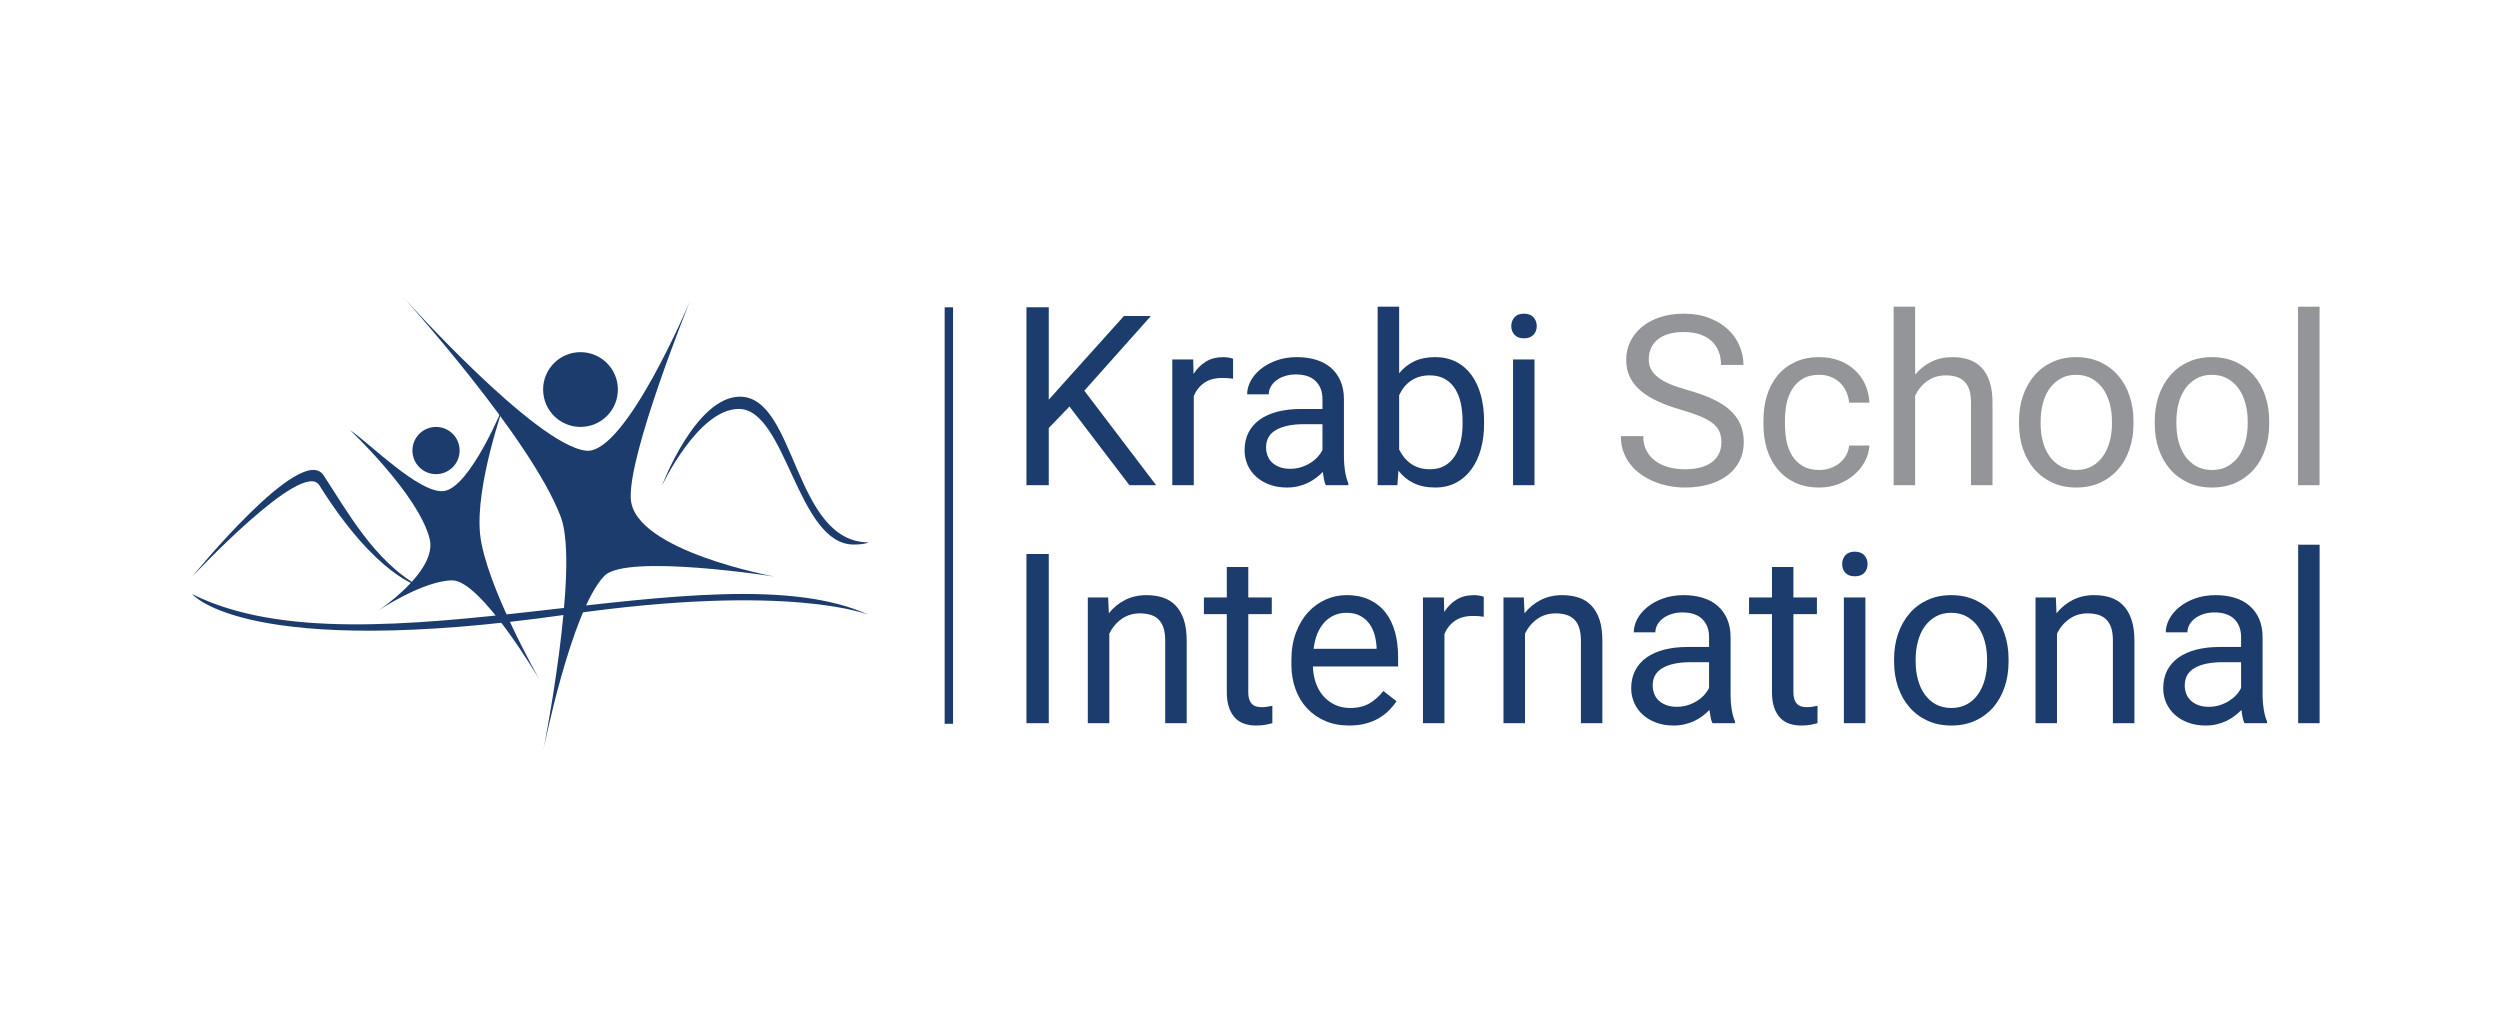 <?xml version="1.0" encoding="utf-8"?>
<!-- Generator: Adobe Illustrator 16.0.3, SVG Export Plug-In . SVG Version: 6.00 Build 0)  -->
<!DOCTYPE svg PUBLIC "-//W3C//DTD SVG 1.1//EN" "http://www.w3.org/Graphics/SVG/1.1/DTD/svg11.dtd">
<svg version="1.1" id="Layer_1" xmlns="http://www.w3.org/2000/svg" xmlns:xlink="http://www.w3.org/1999/xlink" x="0px" y="0px"
	 width="595.28px" height="242px" viewBox="0 0 595.28 242" enable-background="new 0 0 595.28 242" xml:space="preserve">
<g>
	<rect x="224.933" y="73.171" fill="#1C3C6D" width="2" height="99.174"/>
	<g>
		<g>
			<path fill="#1C3C6D" d="M254.648,96.794l-4.925,5.124v13.614h-5.313V73.171h5.313v21.995l4.372-4.87l13.531-15.053h6.42
				L258.19,93.031l17.101,22.5h-6.364L254.648,96.794z"/>
			<path fill="#1C3C6D" d="M293.609,90.185c-0.443-0.071-0.854-0.126-1.229-0.15c-0.379-0.031-0.811-0.039-1.289-0.039
				c-1.771,0-3.214,0.379-4.333,1.154c-1.115,0.774-1.949,1.818-2.502,3.131v21.251h-5.119v-29.94h4.981l0.083,3.455
				c0.774-1.233,1.743-2.214,2.905-2.925c1.162-0.728,2.573-1.083,4.234-1.083c0.368,0,0.794,0.039,1.273,0.126
				c0.479,0.079,0.811,0.166,0.996,0.261V90.185z"/>
			<path fill="#1C3C6D" d="M315.691,115.532c-0.182-0.372-0.332-0.838-0.443-1.399c-0.11-0.561-0.197-1.146-0.276-1.755
				c-0.475,0.498-1.021,0.973-1.621,1.423c-0.593,0.451-1.257,0.854-1.96,1.194c-0.712,0.34-1.479,0.608-2.316,0.799
				c-0.822,0.197-1.708,0.292-2.625,0.292c-1.534,0-2.918-0.229-4.167-0.695c-1.241-0.459-2.301-1.083-3.179-1.882
				c-0.877-0.791-1.557-1.724-2.035-2.807c-0.479-1.075-0.72-2.237-0.72-3.471c0-1.605,0.313-3.021,0.941-4.246
				c0.628-1.225,1.522-2.253,2.7-3.091c1.171-0.822,2.585-1.455,4.246-1.882c1.66-0.419,3.51-0.632,5.565-0.632h5.092v-2.356
				c0-1.787-0.537-3.21-1.613-4.27c-1.066-1.06-2.641-1.597-4.728-1.597c-0.964,0-1.834,0.134-2.625,0.395
				c-0.798,0.253-1.47,0.601-2.04,1.036c-0.561,0.435-0.996,0.933-1.313,1.51c-0.315,0.569-0.474,1.17-0.474,1.794h-5.143
				c0-1.067,0.281-2.127,0.842-3.186c0.565-1.043,1.359-1.993,2.396-2.831c1.035-0.838,2.285-1.525,3.747-2.048
				c1.471-0.529,3.107-0.79,4.91-0.79c1.628,0,3.131,0.205,4.498,0.624c1.376,0.411,2.554,1.044,3.534,1.882
				c0.973,0.838,1.739,1.882,2.293,3.139c0.553,1.257,0.83,2.72,0.83,4.404v13.915c0,1.012,0.087,2.08,0.261,3.194
				s0.442,2.079,0.791,2.894v0.443H315.691z M307.191,111.626c0.926,0,1.795-0.126,2.609-0.379c0.807-0.261,1.55-0.601,2.214-1.012
				c0.664-0.419,1.233-0.893,1.724-1.423c0.49-0.538,0.869-1.091,1.154-1.66V101h-4.27c-2.925,0-5.187,0.459-6.775,1.376
				c-1.589,0.909-2.38,2.293-2.38,4.135c0,0.72,0.119,1.392,0.364,2.016c0.236,0.632,0.601,1.17,1.091,1.621
				c0.49,0.451,1.091,0.814,1.794,1.083C305.429,111.5,306.259,111.626,307.191,111.626z"/>
			<path fill="#1C3C6D" d="M353.379,100.89c0,2.198-0.252,4.222-0.774,6.08c-0.521,1.85-1.272,3.455-2.269,4.814
				c-0.996,1.352-2.214,2.411-3.653,3.163c-1.438,0.759-3.075,1.138-4.925,1.138c-1.977,0-3.685-0.348-5.123-1.035
				c-1.439-0.696-2.657-1.685-3.653-2.981l-0.245,3.463h-4.704V73.028h5.123v15.86c0.997-1.241,2.19-2.19,3.59-2.854
				c1.407-0.664,3.052-0.996,4.957-0.996c1.882,0,3.55,0.371,4.997,1.106c1.446,0.735,2.664,1.779,3.652,3.115
				s1.731,2.941,2.253,4.814c0.522,1.874,0.774,3.953,0.774,6.238V100.89z M348.256,100.313c0-1.494-0.134-2.901-0.41-4.222
				c-0.277-1.32-0.728-2.475-1.345-3.471c-0.616-0.996-1.423-1.787-2.419-2.364c-0.996-0.585-2.214-0.877-3.652-0.877
				c-0.941,0-1.787,0.126-2.546,0.364s-1.439,0.569-2.032,0.996c-0.601,0.427-1.123,0.925-1.565,1.494s-0.822,1.194-1.131,1.858
				v12.95c0.333,0.664,0.72,1.281,1.171,1.85c0.458,0.569,0.98,1.067,1.581,1.494s1.28,0.759,2.031,0.996s1.605,0.356,2.546,0.356
				c1.384,0,2.569-0.285,3.542-0.854s1.779-1.344,2.411-2.324c0.625-0.98,1.084-2.127,1.376-3.447
				c0.301-1.32,0.442-2.72,0.442-4.222V100.313z"/>
			<path fill="#1C3C6D" d="M359.854,77.646c0-0.822,0.253-1.525,0.767-2.103c0.506-0.569,1.25-0.854,2.246-0.854
				s1.755,0.285,2.276,0.854c0.506,0.577,0.774,1.28,0.774,2.103c0,0.838-0.269,1.526-0.774,2.079
				c-0.521,0.554-1.28,0.831-2.276,0.831s-1.74-0.277-2.246-0.831C360.107,79.172,359.854,78.483,359.854,77.646z M365.381,115.532
				h-5.107v-29.94h5.107V115.532z"/>
			<path fill="#939598" d="M409.877,105.349c0-0.941-0.143-1.771-0.428-2.49c-0.284-0.72-0.79-1.376-1.518-1.977
				c-0.728-0.601-1.708-1.162-2.941-1.692c-1.249-0.521-2.814-1.067-4.712-1.62c-1.992-0.569-3.795-1.218-5.407-1.945
				c-1.613-0.728-2.989-1.573-4.127-2.522c-1.123-0.949-2.009-2.032-2.609-3.25c-0.617-1.217-0.917-2.609-0.917-4.174
				c0-1.573,0.332-3.028,0.98-4.364c0.664-1.336,1.581-2.499,2.782-3.487c1.202-0.988,2.641-1.755,4.317-2.308
				c1.676-0.553,3.558-0.831,5.613-0.831c2.276,0,4.301,0.34,6.071,1.028c1.771,0.68,3.258,1.581,4.459,2.704
				c1.218,1.13,2.135,2.427,2.752,3.906c0.633,1.479,0.948,2.996,0.948,4.569h-5.345c0-1.13-0.174-2.174-0.537-3.131
				c-0.363-0.956-0.901-1.786-1.645-2.49c-0.743-0.703-1.66-1.241-2.768-1.637c-1.106-0.379-2.419-0.577-3.937-0.577
				c-1.407,0-2.657,0.166-3.7,0.498c-1.06,0.333-1.913,0.791-2.609,1.368c-0.68,0.585-1.186,1.272-1.518,2.063
				c-0.332,0.791-0.49,1.66-0.49,2.601c0,0.846,0.174,1.621,0.537,2.325c0.364,0.703,0.918,1.344,1.677,1.937
				c0.743,0.593,1.724,1.139,2.909,1.629c1.202,0.506,2.625,0.98,4.285,1.438c2.277,0.648,4.254,1.368,5.914,2.151
				s3.035,1.676,4.111,2.672c1.074,0.996,1.881,2.111,2.403,3.344c0.537,1.233,0.79,2.641,0.79,4.206
				c0,1.645-0.332,3.123-0.996,4.451c-0.664,1.329-1.612,2.467-2.83,3.408c-1.233,0.94-2.704,1.668-4.428,2.174
				s-3.652,0.759-5.771,0.759c-1.233,0-2.467-0.118-3.716-0.348c-1.233-0.229-2.419-0.577-3.542-1.036
				c-1.139-0.458-2.197-1.036-3.162-1.716s-1.818-1.478-2.53-2.379c-0.728-0.901-1.28-1.921-1.691-3.044
				c-0.411-1.123-0.601-2.364-0.601-3.708h5.328c0,1.384,0.285,2.569,0.822,3.558s1.281,1.803,2.182,2.443
				c0.918,0.648,1.977,1.122,3.163,1.431c1.186,0.301,2.435,0.451,3.747,0.451c2.799,0,4.949-0.569,6.451-1.708
				C409.133,108.883,409.877,107.325,409.877,105.349z"/>
			<path fill="#939598" d="M433.231,111.911c0.917,0,1.771-0.15,2.608-0.443c0.822-0.3,1.565-0.703,2.198-1.217
				c0.632-0.522,1.154-1.13,1.55-1.842c0.395-0.711,0.632-1.479,0.711-2.316h4.839c-0.079,1.328-0.442,2.601-1.091,3.811
				c-0.664,1.21-1.519,2.27-2.594,3.179c-1.075,0.917-2.309,1.645-3.716,2.189c-1.423,0.546-2.909,0.814-4.506,0.814
				c-2.245,0-4.206-0.403-5.883-1.202c-1.66-0.806-3.052-1.889-4.158-3.257c-1.106-1.359-1.929-2.949-2.482-4.759
				c-0.538-1.803-0.807-3.716-0.807-5.724V99.98c0-2.008,0.269-3.921,0.807-5.732c0.554-1.803,1.376-3.392,2.482-4.759
				c1.106-1.36,2.498-2.443,4.158-3.25c1.661-0.798,3.605-1.201,5.866-1.201c1.74,0,3.337,0.276,4.76,0.83
				c1.439,0.553,2.672,1.313,3.716,2.285c1.044,0.964,1.866,2.111,2.451,3.439s0.917,2.76,0.996,4.293h-4.839
				c-0.079-0.925-0.3-1.786-0.664-2.585c-0.348-0.807-0.838-1.502-1.438-2.103c-0.617-0.601-1.345-1.075-2.183-1.423
				c-0.838-0.355-1.771-0.529-2.799-0.529c-1.597,0-2.909,0.316-3.953,0.94c-1.043,0.625-1.881,1.455-2.514,2.475
				c-0.633,1.028-1.091,2.183-1.344,3.463c-0.253,1.281-0.38,2.569-0.38,3.858v1.162c0,1.328,0.127,2.633,0.38,3.914
				s0.695,2.435,1.328,3.447c0.633,1.012,1.471,1.834,2.514,2.459C430.306,111.595,431.634,111.911,433.231,111.911z"/>
			<path fill="#939598" d="M456.017,89.22c1.06-1.313,2.34-2.34,3.843-3.076c1.486-0.735,3.162-1.106,5.012-1.106
				c1.455,0,2.768,0.197,3.953,0.593s2.182,1.036,3.021,1.913c0.822,0.878,1.47,2,1.913,3.376c0.459,1.376,0.68,3.036,0.68,4.989
				v19.623h-5.123v-19.67c0-1.17-0.127-2.158-0.379-2.98c-0.254-0.822-0.648-1.486-1.154-2c-0.506-0.522-1.139-0.901-1.882-1.138
				s-1.613-0.364-2.577-0.364c-1.661,0-3.131,0.443-4.381,1.328c-1.249,0.885-2.229,2.056-2.925,3.495v21.331h-5.123V73.028h5.123
				V89.22z"/>
			<path fill="#939598" d="M480.747,100.289c0-2.183,0.315-4.198,0.948-6.049c0.648-1.857,1.55-3.463,2.72-4.83
				c1.17-1.368,2.593-2.436,4.27-3.21c1.692-0.775,3.573-1.162,5.646-1.162c2.134,0,4.031,0.387,5.724,1.162
				c1.676,0.774,3.114,1.842,4.301,3.21c1.186,1.367,2.087,2.973,2.704,4.83c0.632,1.851,0.948,3.866,0.948,6.049v0.601
				c0,2.182-0.316,4.198-0.948,6.048c-0.617,1.858-1.519,3.463-2.704,4.815c-1.187,1.359-2.609,2.419-4.285,3.186
				c-1.692,0.767-3.573,1.146-5.677,1.146c-2.103,0-4-0.379-5.677-1.146c-1.676-0.767-3.099-1.826-4.285-3.186
				c-1.186-1.353-2.087-2.957-2.735-4.815c-0.633-1.85-0.948-3.866-0.948-6.048V100.289z M485.901,100.89
				c0,1.502,0.174,2.909,0.522,4.237c0.348,1.329,0.885,2.499,1.581,3.503c0.711,1.004,1.597,1.803,2.656,2.396
				c1.075,0.585,2.309,0.885,3.731,0.885c1.407,0,2.641-0.3,3.7-0.885c1.075-0.593,1.961-1.392,2.656-2.396
				c0.712-1.004,1.233-2.174,1.597-3.503c0.364-1.328,0.538-2.735,0.538-4.237v-0.601c0-1.479-0.174-2.886-0.538-4.222
				c-0.363-1.336-0.9-2.514-1.612-3.518c-0.696-1.004-1.597-1.803-2.656-2.403c-1.075-0.601-2.324-0.901-3.747-0.901
				c-1.393,0-2.625,0.3-3.669,0.901c-1.06,0.601-1.945,1.399-2.656,2.403c-0.696,1.004-1.233,2.182-1.581,3.518
				c-0.349,1.336-0.522,2.744-0.522,4.222V100.89z"/>
			<path fill="#939598" d="M513.066,100.289c0-2.183,0.316-4.198,0.949-6.049c0.648-1.857,1.55-3.463,2.72-4.83
				c1.17-1.368,2.593-2.436,4.27-3.21c1.691-0.775,3.573-1.162,5.645-1.162c2.135,0,4.032,0.387,5.724,1.162
				c1.677,0.774,3.115,1.842,4.302,3.21c1.186,1.367,2.087,2.973,2.704,4.83c0.632,1.851,0.948,3.866,0.948,6.049v0.601
				c0,2.182-0.316,4.198-0.948,6.048c-0.617,1.858-1.519,3.463-2.704,4.815c-1.187,1.359-2.609,2.419-4.285,3.186
				c-1.692,0.767-3.573,1.146-5.677,1.146s-4-0.379-5.677-1.146c-1.676-0.767-3.099-1.826-4.285-3.186
				c-1.186-1.353-2.087-2.957-2.735-4.815c-0.633-1.85-0.949-3.866-0.949-6.048V100.289z M518.222,100.89
				c0,1.502,0.174,2.909,0.521,4.237c0.349,1.329,0.886,2.499,1.581,3.503c0.712,1.004,1.598,1.803,2.657,2.396
				c1.075,0.585,2.309,0.885,3.731,0.885c1.407,0,2.641-0.3,3.7-0.885c1.075-0.593,1.96-1.392,2.656-2.396
				c0.712-1.004,1.233-2.174,1.597-3.503c0.364-1.328,0.538-2.735,0.538-4.237v-0.601c0-1.479-0.174-2.886-0.538-4.222
				c-0.363-1.336-0.9-2.514-1.612-3.518c-0.696-1.004-1.597-1.803-2.656-2.403c-1.075-0.601-2.325-0.901-3.748-0.901
				c-1.392,0-2.624,0.3-3.668,0.901c-1.06,0.601-1.945,1.399-2.657,2.403c-0.695,1.004-1.232,2.182-1.581,3.518
				c-0.348,1.336-0.521,2.744-0.521,4.222V100.89z"/>
			<path fill="#939598" d="M552.313,115.532h-5.123V73.028h5.123V115.532z"/>
			<path fill="#1C3C6D" d="M249.723,172.202h-5.313v-40.289h5.313V172.202z"/>
			<path fill="#1C3C6D" d="M263.862,142.263l0.166,3.763c1.071-1.344,2.36-2.403,3.874-3.17c1.514-0.767,3.21-1.146,5.092-1.146
				c1.459,0,2.775,0.197,3.957,0.593s2.186,1.035,3.016,1.913s1.47,2.001,1.925,3.376c0.45,1.376,0.676,3.036,0.676,4.989v19.622
				h-5.119v-19.67c0-1.17-0.13-2.158-0.388-2.98c-0.257-0.822-0.64-1.486-1.146-2c-0.51-0.522-1.139-0.901-1.882-1.139
				c-0.751-0.237-1.613-0.363-2.589-0.363c-1.66,0-3.119,0.442-4.372,1.328c-1.253,0.885-2.233,2.055-2.933,3.494v21.33h-5.12
				v-29.939H263.862z"/>
			<path fill="#1C3C6D" d="M297.234,135.013v7.25h5.594v3.961h-5.594v18.563c0,0.774,0.091,1.399,0.276,1.865
				c0.186,0.475,0.431,0.839,0.731,1.091c0.309,0.262,0.656,0.436,1.052,0.515c0.403,0.087,0.814,0.126,1.233,0.126
				s0.869-0.039,1.344-0.126c0.467-0.079,0.83-0.15,1.091-0.206v4.15c-0.403,0.111-0.933,0.229-1.573,0.364
				c-0.648,0.126-1.438,0.189-2.355,0.189c-0.941,0-1.831-0.134-2.673-0.403c-0.838-0.269-1.569-0.711-2.198-1.336
				c-0.628-0.633-1.126-1.455-1.494-2.482c-0.368-1.02-0.553-2.277-0.553-3.779v-18.531h-5.451v-3.961h5.451v-7.25H297.234z"/>
			<path fill="#1C3C6D" d="M321.226,172.756c-2.079,0-3.978-0.363-5.653-1.075c-1.691-0.727-3.139-1.724-4.332-3.004
				c-1.202-1.281-2.127-2.814-2.768-4.586c-0.648-1.771-0.973-3.7-0.973-5.803v-1.17c0-2.436,0.364-4.609,1.1-6.531
				c0.727-1.913,1.691-3.525,2.909-4.838s2.608-2.309,4.183-3.004c1.573-0.688,3.201-1.036,4.894-1.036
				c2.143,0,3.984,0.371,5.534,1.122c1.55,0.744,2.83,1.771,3.843,3.084c0.996,1.313,1.739,2.861,2.222,4.648
				s0.719,3.74,0.719,5.843v2.293h-20.287c0.04,1.384,0.27,2.672,0.68,3.874c0.412,1.201,1.013,2.245,1.771,3.131
				c0.767,0.885,1.691,1.581,2.768,2.103c1.075,0.515,2.309,0.775,3.668,0.775c1.803,0,3.336-0.372,4.594-1.107
				c1.257-0.743,2.348-1.724,3.297-2.94l3.123,2.435c-0.482,0.743-1.06,1.455-1.748,2.15c-0.68,0.688-1.471,1.305-2.387,1.851
				c-0.918,0.545-1.961,0.98-3.147,1.305C324.056,172.598,322.72,172.756,321.226,172.756z M320.585,145.915
				c-1.028,0-1.977,0.189-2.847,0.569c-0.869,0.379-1.645,0.925-2.324,1.645s-1.249,1.612-1.707,2.68
				c-0.443,1.075-0.76,2.301-0.918,3.685h14.99v-0.388c-0.047-0.996-0.213-1.984-0.475-2.965c-0.269-0.972-0.688-1.85-1.249-2.625
				c-0.569-0.774-1.288-1.399-2.174-1.882C322.996,146.152,321.897,145.915,320.585,145.915z"/>
			<path fill="#1C3C6D" d="M353.301,146.855c-0.443-0.071-0.854-0.126-1.233-0.149c-0.38-0.032-0.807-0.04-1.289-0.04
				c-1.771,0-3.218,0.38-4.333,1.154c-1.114,0.774-1.952,1.818-2.506,3.131v21.251h-5.115v-29.939h4.98l0.088,3.455
				c0.774-1.234,1.738-2.215,2.901-2.926c1.162-0.728,2.569-1.083,4.229-1.083c0.371,0,0.799,0.039,1.281,0.126
				c0.474,0.079,0.806,0.166,0.996,0.262V146.855z"/>
			<path fill="#1C3C6D" d="M362.835,142.263l0.174,3.763c1.075-1.344,2.356-2.403,3.874-3.17c1.519-0.767,3.21-1.146,5.092-1.146
				c1.455,0,2.768,0.197,3.953,0.593s2.182,1.035,3.02,1.913c0.822,0.878,1.471,2.001,1.93,3.376
				c0.442,1.376,0.664,3.036,0.664,4.989v19.622h-5.107v-19.67c0-1.17-0.143-2.158-0.396-2.98s-0.632-1.486-1.138-2
				c-0.522-0.522-1.139-0.901-1.882-1.139c-0.759-0.237-1.613-0.363-2.594-0.363c-1.66,0-3.114,0.442-4.38,1.328
				c-1.249,0.885-2.229,2.055-2.925,3.494v21.33h-5.124v-29.939H362.835z"/>
			<path fill="#1C3C6D" d="M407.758,172.202c-0.189-0.371-0.332-0.838-0.443-1.398c-0.11-0.562-0.205-1.146-0.284-1.756
				c-0.475,0.498-1.012,0.973-1.612,1.424c-0.602,0.45-1.266,0.854-1.961,1.193c-0.712,0.34-1.486,0.609-2.324,0.799
				c-0.822,0.197-1.708,0.292-2.625,0.292c-1.534,0-2.91-0.229-4.159-0.695c-1.249-0.459-2.309-1.083-3.178-1.882
				c-0.886-0.791-1.565-1.724-2.04-2.807c-0.475-1.075-0.728-2.237-0.728-3.471c0-1.605,0.316-3.021,0.949-4.246
				c0.632-1.225,1.518-2.253,2.704-3.091c1.17-0.822,2.577-1.455,4.237-1.882c1.66-0.419,3.511-0.633,5.565-0.633h5.092v-2.355
				c0-1.787-0.537-3.21-1.613-4.27c-1.059-1.06-2.641-1.597-4.728-1.597c-0.964,0-1.834,0.134-2.625,0.396
				c-0.79,0.253-1.47,0.601-2.04,1.035c-0.553,0.436-0.996,0.934-1.312,1.51c-0.316,0.569-0.475,1.17-0.475,1.795h-5.139
				c0-1.067,0.284-2.127,0.838-3.186c0.569-1.044,1.359-1.992,2.403-2.831c1.027-0.838,2.277-1.525,3.748-2.048
				c1.47-0.529,3.099-0.79,4.901-0.79c1.628,0,3.131,0.205,4.507,0.624c1.375,0.412,2.545,1.044,3.525,1.882
				c0.98,0.839,1.739,1.882,2.293,3.139s0.838,2.72,0.838,4.404v13.914c0,1.013,0.079,2.079,0.253,3.194s0.442,2.079,0.791,2.894
				v0.442H407.758z M399.251,168.297c0.933,0,1.802-0.126,2.608-0.38c0.807-0.26,1.55-0.601,2.214-1.012
				c0.664-0.419,1.233-0.893,1.724-1.423c0.49-0.538,0.869-1.091,1.154-1.66v-6.151h-4.27c-2.925,0-5.186,0.459-6.768,1.376
				c-1.597,0.909-2.388,2.293-2.388,4.135c0,0.72,0.127,1.392,0.364,2.017c0.236,0.632,0.601,1.17,1.091,1.62
				c0.49,0.451,1.091,0.814,1.803,1.083C397.496,168.171,398.317,168.297,399.251,168.297z"/>
			<path fill="#1C3C6D" d="M427.033,135.013v7.25h5.597v3.961h-5.597v18.563c0,0.774,0.095,1.399,0.284,1.865
				c0.189,0.475,0.427,0.839,0.728,1.091c0.316,0.262,0.664,0.436,1.059,0.515c0.396,0.087,0.807,0.126,1.234,0.126
				c0.41,0,0.869-0.039,1.344-0.126c0.459-0.079,0.822-0.15,1.091-0.206v4.15c-0.411,0.111-0.933,0.229-1.581,0.364
				c-0.648,0.126-1.439,0.189-2.356,0.189c-0.933,0-1.834-0.134-2.672-0.403c-0.838-0.269-1.565-0.711-2.198-1.336
				c-0.632-0.633-1.122-1.455-1.486-2.482c-0.379-1.02-0.553-2.277-0.553-3.779v-18.531h-5.455v-3.961h5.455v-7.25H427.033z"/>
			<path fill="#1C3C6D" d="M438.639,134.316c0-0.822,0.253-1.525,0.76-2.103c0.506-0.569,1.248-0.854,2.245-0.854
				c0.996,0,1.755,0.285,2.276,0.854c0.521,0.577,0.775,1.28,0.775,2.103c0,0.839-0.254,1.526-0.775,2.079
				c-0.521,0.554-1.28,0.83-2.276,0.83c-0.997,0-1.739-0.276-2.245-0.83C438.892,135.843,438.639,135.155,438.639,134.316z
				 M444.173,172.202h-5.123v-29.939h5.123V172.202z"/>
			<path fill="#1C3C6D" d="M451.004,156.96c0-2.183,0.316-4.198,0.949-6.049c0.648-1.857,1.549-3.463,2.719-4.83
				c1.171-1.368,2.594-2.436,4.27-3.21c1.677-0.774,3.559-1.162,5.646-1.162c2.118,0,4.032,0.388,5.724,1.162
				c1.676,0.774,3.115,1.842,4.301,3.21c1.17,1.367,2.072,2.973,2.704,4.83c0.633,1.851,0.948,3.866,0.948,6.049v0.601
				c0,2.183-0.315,4.198-0.948,6.048c-0.632,1.858-1.534,3.463-2.704,4.815c-1.186,1.359-2.608,2.419-4.301,3.186
				c-1.676,0.768-3.558,1.146-5.66,1.146c-2.104,0-4.001-0.379-5.677-1.146c-1.677-0.767-3.115-1.826-4.285-3.186
				c-1.187-1.353-2.087-2.957-2.735-4.815c-0.633-1.85-0.949-3.865-0.949-6.048V156.96z M456.143,157.561
				c0,1.502,0.174,2.909,0.538,4.237c0.348,1.328,0.87,2.499,1.581,3.503c0.712,1.004,1.598,1.803,2.656,2.396
				c1.06,0.585,2.309,0.886,3.732,0.886c1.391,0,2.625-0.301,3.699-0.886c1.076-0.593,1.961-1.392,2.656-2.396
				c0.696-1.004,1.234-2.175,1.598-3.503s0.537-2.735,0.537-4.237v-0.601c0-1.479-0.174-2.886-0.537-4.223
				c-0.363-1.336-0.901-2.514-1.613-3.518c-0.711-1.004-1.597-1.803-2.672-2.403c-1.06-0.601-2.309-0.901-3.731-0.901
				c-1.407,0-2.625,0.301-3.685,0.901c-1.043,0.601-1.929,1.399-2.641,2.403c-0.711,1.004-1.233,2.182-1.581,3.518
				c-0.364,1.337-0.538,2.744-0.538,4.223V157.561z"/>
			<path fill="#1C3C6D" d="M489.522,142.263l0.158,3.763c1.075-1.344,2.372-2.403,3.874-3.17c1.518-0.767,3.21-1.146,5.092-1.146
				c1.471,0,2.783,0.197,3.969,0.593c1.17,0.396,2.182,1.035,3.004,1.913c0.838,0.878,1.471,2.001,1.93,3.376
				c0.458,1.376,0.68,3.036,0.68,4.989v19.622h-5.123v-19.67c0-1.17-0.127-2.158-0.38-2.98c-0.269-0.822-0.648-1.486-1.154-2
				c-0.506-0.522-1.139-0.901-1.882-1.139s-1.612-0.363-2.593-0.363c-1.66,0-3.115,0.442-4.364,1.328
				c-1.249,0.885-2.229,2.055-2.941,3.494v21.33h-5.107v-29.939H489.522z"/>
			<path fill="#1C3C6D" d="M534.43,172.202c-0.19-0.371-0.332-0.838-0.443-1.398c-0.11-0.562-0.205-1.146-0.269-1.756
				c-0.49,0.498-1.028,0.973-1.629,1.424c-0.601,0.45-1.249,0.854-1.96,1.193c-0.712,0.34-1.487,0.609-2.309,0.799
				c-0.839,0.197-1.708,0.292-2.625,0.292c-1.534,0-2.926-0.229-4.175-0.695c-1.233-0.459-2.309-1.083-3.179-1.882
				c-0.869-0.791-1.549-1.724-2.039-2.807c-0.475-1.075-0.712-2.237-0.712-3.471c0-1.605,0.316-3.021,0.933-4.246
				c0.633-1.225,1.534-2.253,2.704-3.091c1.17-0.822,2.593-1.455,4.254-1.882c1.66-0.419,3.51-0.633,5.55-0.633h5.092v-2.355
				c0-1.787-0.521-3.21-1.598-4.27c-1.075-1.06-2.656-1.597-4.728-1.597c-0.964,0-1.834,0.134-2.641,0.396
				c-0.79,0.253-1.471,0.601-2.024,1.035c-0.568,0.436-1.012,0.934-1.313,1.51c-0.315,0.569-0.474,1.17-0.474,1.795h-5.155
				c0-1.067,0.285-2.127,0.854-3.186c0.554-1.044,1.359-1.992,2.388-2.831c1.027-0.838,2.293-1.525,3.747-2.048
				c1.471-0.529,3.115-0.79,4.918-0.79c1.628,0,3.114,0.205,4.49,0.624c1.376,0.412,2.562,1.044,3.526,1.882
				c0.98,0.839,1.755,1.882,2.309,3.139c0.553,1.257,0.822,2.72,0.822,4.404v13.914c0,1.013,0.095,2.079,0.269,3.194
				s0.427,2.079,0.791,2.894v0.442H534.43z M525.938,168.297c0.918,0,1.787-0.126,2.594-0.38c0.822-0.26,1.55-0.601,2.214-1.012
				c0.664-0.419,1.249-0.893,1.739-1.423c0.49-0.538,0.869-1.091,1.139-1.66v-6.151h-4.254c-2.941,0-5.202,0.459-6.783,1.376
				c-1.581,0.909-2.372,2.293-2.372,4.135c0,0.72,0.11,1.392,0.349,2.017c0.252,0.632,0.616,1.17,1.106,1.62
				c0.474,0.451,1.075,0.814,1.786,1.083C524.167,168.171,524.989,168.297,525.938,168.297z"/>
			<path fill="#1C3C6D" d="M552.328,172.202h-5.107v-42.503h5.107V172.202z"/>
		</g>
	</g>
	<g>
		<g>
			<path fill="#1C3C6D" d="M133.55,123.138c-7.084-18.849-38.037-52.939-38.037-52.939s32.091,35.988,44.116,37.119
				c9.361,0.877,24.683-35.665,24.683-35.665s-14.823,36.558-14.104,47.184c0.838,12.405,34.321,18.469,34.321,18.469
				s-35.419-5.566-40.622-0.183c-7.922,8.19-14.587,41.8-14.587,41.8S138.049,135.1,133.55,123.138z"/>
			<circle fill="#1C3C6D" cx="138.223" cy="92.754" r="8.902"/>
			<path fill="#1C3C6D" d="M157.577,115.729c0,0,8.009-21.275,18.619-21.275c13.393,0,12.76,34.7,30.684,34.7
				c0,0-0.972,0.506-3.629,0.506c-13.409,0-16.065-32.289-27.324-32.289C166.187,97.371,157.577,115.729,157.577,115.729z"/>
			<path fill="#1C3C6D" d="M45.761,141.464c41.389,20.809,124.601-11.804,161.119,4.949c0,0-18.548-7.725-71.558-0.127
				C58.537,157.292,45.761,141.464,45.761,141.464z"/>
			<path fill="#1C3C6D" d="M45.761,137.306c0,0,26.019-32.067,31.269-24.153c5.25,7.906,11.994,20.484,22.762,26.43
				c0,0-10.136-2.276-23.766-24.05C72.041,109.175,45.761,137.306,45.761,137.306z"/>
			<g>
				<g>
					<path fill="#1C3C6D" d="M109.444,107.278c0,3.107-2.514,5.621-5.621,5.621s-5.621-2.514-5.621-5.621s2.514-5.622,5.621-5.622
						S109.444,104.171,109.444,107.278z"/>
					<path fill="#1C3C6D" d="M83.331,102.392c4.459,2.965,16.468,15.133,22.264,14.547c6.325-0.632,14.429-20.619,14.429-20.619
						s-6.926,19.417-5.701,30.937c1.266,11.891,14.145,34.604,14.145,34.604s-13.946-23.797-20.849-23.671
						c-6.989,0.127-17.583,7.211-17.583,7.211s14.176-9.338,12.27-17.078C99.72,117.832,83.331,102.392,83.331,102.392z"/>
				</g>
			</g>
		</g>
	</g>
</g>
</svg>
